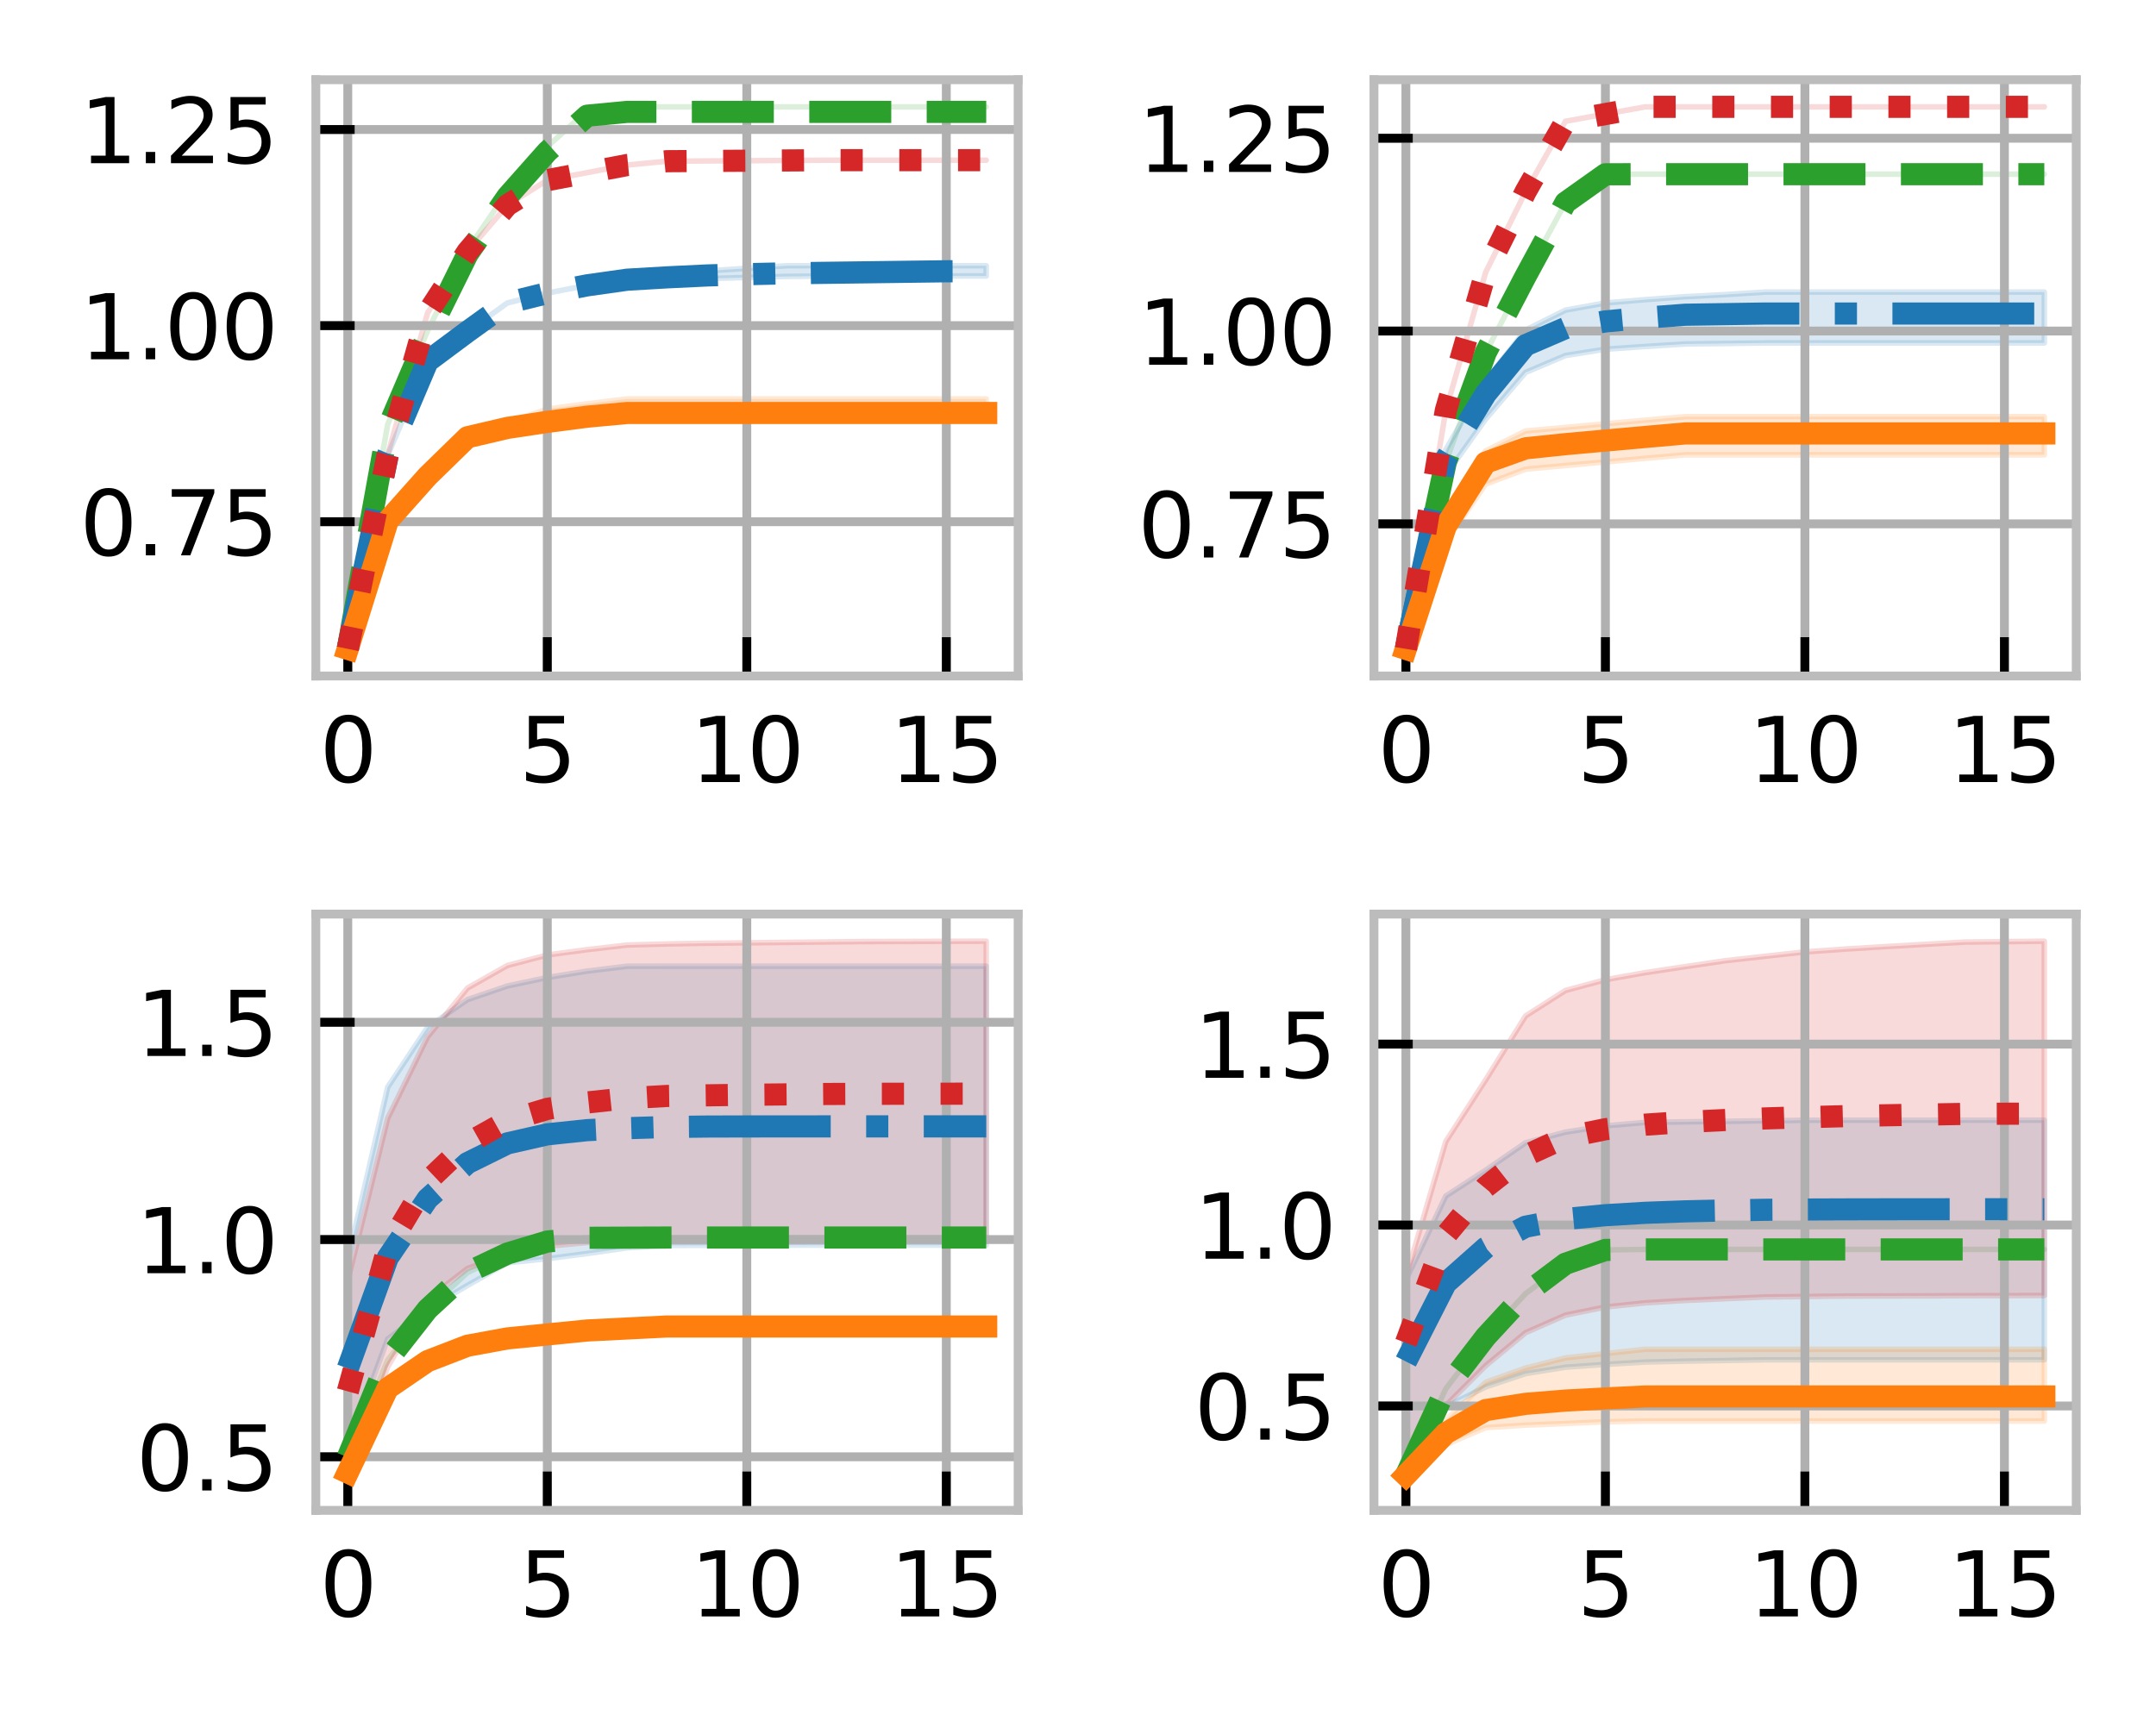<?xml version="1.0" encoding="utf-8" standalone="no"?>
<!DOCTYPE svg PUBLIC "-//W3C//DTD SVG 1.1//EN"
  "http://www.w3.org/Graphics/SVG/1.1/DTD/svg11.dtd">
<svg xmlns:xlink="http://www.w3.org/1999/xlink" width="194.619pt" height="154.804pt" viewBox="0 0 194.619 154.804" xmlns="http://www.w3.org/2000/svg" version="1.1">
 <defs>
  <style type="text/css">*{stroke-linejoin: round; stroke-linecap: butt}</style>
 </defs>
 <g id="figure_1">
  <g id="patch_1">
   <path d="M -0 154.804 
L 194.619 154.804 
L 194.619 0 
L -0 0 
z
" style="fill: #ffffff"/>
  </g>
  <g id="axes_1">
   <g id="patch_2">
    <path d="M 28.512 61.031 
L 91.906 61.031 
L 91.906 7.2 
L 28.512 7.2 
z
" style="fill: #ffffff"/>
   </g>
   <g id="PolyCollection_1">
    <defs>
     <path id="m4ab13ede44" d="M 31.394 -96.22 
L 31.394 -96.22 
L 34.996 -116.484 
L 38.598 -124.933 
L 42.2 -132.259 
L 45.802 -137.506 
L 49.404 -141.567 
L 53.005 -144.812 
L 56.607 -145.157 
L 60.209 -145.157 
L 63.811 -145.157 
L 67.413 -145.157 
L 71.015 -145.157 
L 74.617 -145.157 
L 78.219 -145.157 
L 81.821 -145.157 
L 85.422 -145.157 
L 89.024 -145.157 
L 89.024 -145.157 
L 89.024 -145.157 
L 85.422 -145.157 
L 81.821 -145.157 
L 78.219 -145.157 
L 74.617 -145.157 
L 71.015 -145.157 
L 67.413 -145.157 
L 63.811 -145.157 
L 60.209 -145.157 
L 56.607 -145.157 
L 53.005 -144.812 
L 49.404 -141.567 
L 45.802 -137.506 
L 42.2 -132.259 
L 38.598 -124.933 
L 34.996 -116.484 
L 31.394 -96.22 
z
" style="stroke: #2ca02c; stroke-opacity: 0.17; stroke-width: 0.5"/>
    </defs>
    <g clip-path="url(#pcdb4982920)">
     <use xlink:href="#m4ab13ede44" x="0" y="154.804" style="fill: #2ca02c; fill-opacity: 0.17; stroke: #2ca02c; stroke-opacity: 0.17; stroke-width: 0.5"/>
    </g>
   </g>
   <g id="PolyCollection_2">
    <defs>
     <path id="m8bfd5b6634" d="M 31.394 -96.22 
L 31.394 -96.22 
L 34.996 -113.695 
L 38.598 -122.179 
L 42.2 -124.86 
L 45.802 -127.455 
L 49.404 -128.343 
L 53.005 -129.041 
L 56.607 -129.417 
L 60.209 -129.557 
L 63.811 -129.653 
L 67.413 -129.75 
L 71.015 -129.846 
L 74.617 -129.881 
L 78.219 -129.881 
L 81.821 -129.881 
L 85.422 -129.881 
L 89.024 -129.881 
L 89.024 -130.811 
L 89.024 -130.811 
L 85.422 -130.811 
L 81.821 -130.811 
L 78.219 -130.811 
L 74.617 -130.811 
L 71.015 -130.811 
L 67.413 -130.579 
L 63.811 -130.347 
L 60.209 -130.116 
L 56.607 -129.74 
L 53.005 -129.041 
L 49.404 -128.343 
L 45.802 -127.455 
L 42.2 -124.86 
L 38.598 -122.179 
L 34.996 -113.695 
L 31.394 -96.22 
z
" style="stroke: #1f77b4; stroke-opacity: 0.17; stroke-width: 0.5"/>
    </defs>
    <g clip-path="url(#pcdb4982920)">
     <use xlink:href="#m8bfd5b6634" x="0" y="154.804" style="fill: #1f77b4; fill-opacity: 0.17; stroke: #1f77b4; stroke-opacity: 0.17; stroke-width: 0.5"/>
    </g>
   </g>
   <g id="PolyCollection_3">
    <defs>
     <path id="m1be82bb0df" d="M 31.394 -96.22 
L 31.394 -96.22 
L 34.996 -107.774 
L 38.598 -111.815 
L 42.2 -115.327 
L 45.802 -116.12 
L 49.404 -116.586 
L 53.005 -117.053 
L 56.607 -117.375 
L 60.209 -117.375 
L 63.811 -117.375 
L 67.413 -117.375 
L 71.015 -117.375 
L 74.617 -117.375 
L 78.219 -117.375 
L 81.821 -117.375 
L 85.422 -117.375 
L 89.024 -117.375 
L 89.024 -118.788 
L 89.024 -118.788 
L 85.422 -118.788 
L 81.821 -118.788 
L 78.219 -118.788 
L 74.617 -118.788 
L 71.015 -118.788 
L 67.413 -118.788 
L 63.811 -118.788 
L 60.209 -118.788 
L 56.607 -118.788 
L 53.005 -118.35 
L 49.404 -117.876 
L 45.802 -116.634 
L 42.2 -115.327 
L 38.598 -111.815 
L 34.996 -107.774 
L 31.394 -96.22 
z
" style="stroke: #ff7f0e; stroke-opacity: 0.17; stroke-width: 0.5"/>
    </defs>
    <g clip-path="url(#pcdb4982920)">
     <use xlink:href="#m1be82bb0df" x="0" y="154.804" style="fill: #ff7f0e; fill-opacity: 0.17; stroke: #ff7f0e; stroke-opacity: 0.17; stroke-width: 0.5"/>
    </g>
   </g>
   <g id="PolyCollection_4">
    <defs>
     <path id="ma7fe0af4e0" d="M 31.394 -96.22 
L 31.394 -96.22 
L 34.996 -113.729 
L 38.598 -126.556 
L 42.2 -132.086 
L 45.802 -136.285 
L 49.404 -138.535 
L 53.005 -139.22 
L 56.607 -139.904 
L 60.209 -140.25 
L 63.811 -140.272 
L 67.413 -140.295 
L 71.015 -140.318 
L 74.617 -140.341 
L 78.219 -140.341 
L 81.821 -140.341 
L 85.422 -140.341 
L 89.024 -140.341 
L 89.024 -140.341 
L 89.024 -140.341 
L 85.422 -140.341 
L 81.821 -140.341 
L 78.219 -140.341 
L 74.617 -140.341 
L 71.015 -140.318 
L 67.413 -140.295 
L 63.811 -140.272 
L 60.209 -140.25 
L 56.607 -139.904 
L 53.005 -139.22 
L 49.404 -138.535 
L 45.802 -136.285 
L 42.2 -132.086 
L 38.598 -126.556 
L 34.996 -113.729 
L 31.394 -96.22 
z
" style="stroke: #d62728; stroke-opacity: 0.17; stroke-width: 0.5"/>
    </defs>
    <g clip-path="url(#pcdb4982920)">
     <use xlink:href="#ma7fe0af4e0" x="0" y="154.804" style="fill: #d62728; fill-opacity: 0.17; stroke: #d62728; stroke-opacity: 0.17; stroke-width: 0.5"/>
    </g>
   </g>
   <g id="matplotlib.axis_1">
    <g id="xtick_1">
     <g id="line2d_1">
      <path d="M 31.394 61.031 
L 31.394 7.2 
" clip-path="url(#pcdb4982920)" style="fill: none; stroke: #b0b0b0; stroke-width: 0.8; stroke-linecap: square"/>
     </g>
     <g id="line2d_2">
      <defs>
       <path id="mc51a9220ad" d="M 0 0 
L 0 -3.5 
" style="stroke: #000000; stroke-width: 0.8"/>
      </defs>
      <g>
       <use xlink:href="#mc51a9220ad" x="31.394" y="61.031" style="stroke: #000000; stroke-width: 0.8"/>
      </g>
     </g>
     <g id="text_1">
      <!-- 0 -->
      <g transform="translate(28.849 70.609) scale(0.08 -0.08)">
       <defs>
        <path id="DejaVuSans-30" d="M 2034 4250 
Q 1547 4250 1301 3770 
Q 1056 3291 1056 2328 
Q 1056 1369 1301 889 
Q 1547 409 2034 409 
Q 2525 409 2770 889 
Q 3016 1369 3016 2328 
Q 3016 3291 2770 3770 
Q 2525 4250 2034 4250 
z
M 2034 4750 
Q 2819 4750 3233 4129 
Q 3647 3509 3647 2328 
Q 3647 1150 3233 529 
Q 2819 -91 2034 -91 
Q 1250 -91 836 529 
Q 422 1150 422 2328 
Q 422 3509 836 4129 
Q 1250 4750 2034 4750 
z
" transform="scale(0.016)"/>
       </defs>
       <use xlink:href="#DejaVuSans-30"/>
      </g>
     </g>
    </g>
    <g id="xtick_2">
     <g id="line2d_3">
      <path d="M 49.404 61.031 
L 49.404 7.2 
" clip-path="url(#pcdb4982920)" style="fill: none; stroke: #b0b0b0; stroke-width: 0.8; stroke-linecap: square"/>
     </g>
     <g id="line2d_4">
      <g>
       <use xlink:href="#mc51a9220ad" x="49.404" y="61.031" style="stroke: #000000; stroke-width: 0.8"/>
      </g>
     </g>
     <g id="text_2">
      <!-- 5 -->
      <g transform="translate(46.859 70.609) scale(0.08 -0.08)">
       <defs>
        <path id="DejaVuSans-35" d="M 691 4666 
L 3169 4666 
L 3169 4134 
L 1269 4134 
L 1269 2991 
Q 1406 3038 1543 3061 
Q 1681 3084 1819 3084 
Q 2600 3084 3056 2656 
Q 3513 2228 3513 1497 
Q 3513 744 3044 326 
Q 2575 -91 1722 -91 
Q 1428 -91 1123 -41 
Q 819 9 494 109 
L 494 744 
Q 775 591 1075 516 
Q 1375 441 1709 441 
Q 2250 441 2565 725 
Q 2881 1009 2881 1497 
Q 2881 1984 2565 2268 
Q 2250 2553 1709 2553 
Q 1456 2553 1204 2497 
Q 953 2441 691 2322 
L 691 4666 
z
" transform="scale(0.016)"/>
       </defs>
       <use xlink:href="#DejaVuSans-35"/>
      </g>
     </g>
    </g>
    <g id="xtick_3">
     <g id="line2d_5">
      <path d="M 67.413 61.031 
L 67.413 7.2 
" clip-path="url(#pcdb4982920)" style="fill: none; stroke: #b0b0b0; stroke-width: 0.8; stroke-linecap: square"/>
     </g>
     <g id="line2d_6">
      <g>
       <use xlink:href="#mc51a9220ad" x="67.413" y="61.031" style="stroke: #000000; stroke-width: 0.8"/>
      </g>
     </g>
     <g id="text_3">
      <!-- 10 -->
      <g transform="translate(62.323 70.609) scale(0.08 -0.08)">
       <defs>
        <path id="DejaVuSans-31" d="M 794 531 
L 1825 531 
L 1825 4091 
L 703 3866 
L 703 4441 
L 1819 4666 
L 2450 4666 
L 2450 531 
L 3481 531 
L 3481 0 
L 794 0 
L 794 531 
z
" transform="scale(0.016)"/>
       </defs>
       <use xlink:href="#DejaVuSans-31"/>
       <use xlink:href="#DejaVuSans-30" x="63.623"/>
      </g>
     </g>
    </g>
    <g id="xtick_4">
     <g id="line2d_7">
      <path d="M 85.422 61.031 
L 85.422 7.2 
" clip-path="url(#pcdb4982920)" style="fill: none; stroke: #b0b0b0; stroke-width: 0.8; stroke-linecap: square"/>
     </g>
     <g id="line2d_8">
      <g>
       <use xlink:href="#mc51a9220ad" x="85.422" y="61.031" style="stroke: #000000; stroke-width: 0.8"/>
      </g>
     </g>
     <g id="text_4">
      <!-- 15 -->
      <g transform="translate(80.332 70.609) scale(0.08 -0.08)">
       <use xlink:href="#DejaVuSans-31"/>
       <use xlink:href="#DejaVuSans-35" x="63.623"/>
      </g>
     </g>
    </g>
   </g>
   <g id="matplotlib.axis_2">
    <g id="ytick_1">
     <g id="line2d_9">
      <path d="M 28.512 47.101 
L 91.906 47.101 
" clip-path="url(#pcdb4982920)" style="fill: none; stroke: #b0b0b0; stroke-width: 0.8; stroke-linecap: square"/>
     </g>
     <g id="line2d_10">
      <defs>
       <path id="m6ed70d1e17" d="M 0 0 
L 3.5 0 
" style="stroke: #000000; stroke-width: 0.8"/>
      </defs>
      <g>
       <use xlink:href="#m6ed70d1e17" x="28.512" y="47.101" style="stroke: #000000; stroke-width: 0.8"/>
      </g>
     </g>
     <g id="text_5">
      <!-- 0.75 -->
      <g transform="translate(7.2 50.14) scale(0.08 -0.08)">
       <defs>
        <path id="DejaVuSans-2e" d="M 684 794 
L 1344 794 
L 1344 0 
L 684 0 
L 684 794 
z
" transform="scale(0.016)"/>
        <path id="DejaVuSans-37" d="M 525 4666 
L 3525 4666 
L 3525 4397 
L 1831 0 
L 1172 0 
L 2766 4134 
L 525 4134 
L 525 4666 
z
" transform="scale(0.016)"/>
       </defs>
       <use xlink:href="#DejaVuSans-30"/>
       <use xlink:href="#DejaVuSans-2e" x="63.623"/>
       <use xlink:href="#DejaVuSans-37" x="95.41"/>
       <use xlink:href="#DejaVuSans-35" x="159.033"/>
      </g>
     </g>
    </g>
    <g id="ytick_2">
     <g id="line2d_11">
      <path d="M 28.512 29.398 
L 91.906 29.398 
" clip-path="url(#pcdb4982920)" style="fill: none; stroke: #b0b0b0; stroke-width: 0.8; stroke-linecap: square"/>
     </g>
     <g id="line2d_12">
      <g>
       <use xlink:href="#m6ed70d1e17" x="28.512" y="29.398" style="stroke: #000000; stroke-width: 0.8"/>
      </g>
     </g>
     <g id="text_6">
      <!-- 1.00 -->
      <g transform="translate(7.2 32.437) scale(0.08 -0.08)">
       <use xlink:href="#DejaVuSans-31"/>
       <use xlink:href="#DejaVuSans-2e" x="63.623"/>
       <use xlink:href="#DejaVuSans-30" x="95.41"/>
       <use xlink:href="#DejaVuSans-30" x="159.033"/>
      </g>
     </g>
    </g>
    <g id="ytick_3">
     <g id="line2d_13">
      <path d="M 28.512 11.694 
L 91.906 11.694 
" clip-path="url(#pcdb4982920)" style="fill: none; stroke: #b0b0b0; stroke-width: 0.8; stroke-linecap: square"/>
     </g>
     <g id="line2d_14">
      <g>
       <use xlink:href="#m6ed70d1e17" x="28.512" y="11.694" style="stroke: #000000; stroke-width: 0.8"/>
      </g>
     </g>
     <g id="text_7">
      <!-- 1.25 -->
      <g transform="translate(7.2 14.734) scale(0.08 -0.08)">
       <defs>
        <path id="DejaVuSans-32" d="M 1228 531 
L 3431 531 
L 3431 0 
L 469 0 
L 469 531 
Q 828 903 1448 1529 
Q 2069 2156 2228 2338 
Q 2531 2678 2651 2914 
Q 2772 3150 2772 3378 
Q 2772 3750 2511 3984 
Q 2250 4219 1831 4219 
Q 1534 4219 1204 4116 
Q 875 4013 500 3803 
L 500 4441 
Q 881 4594 1212 4672 
Q 1544 4750 1819 4750 
Q 2544 4750 2975 4387 
Q 3406 4025 3406 3419 
Q 3406 3131 3298 2873 
Q 3191 2616 2906 2266 
Q 2828 2175 2409 1742 
Q 1991 1309 1228 531 
z
" transform="scale(0.016)"/>
       </defs>
       <use xlink:href="#DejaVuSans-31"/>
       <use xlink:href="#DejaVuSans-2e" x="63.623"/>
       <use xlink:href="#DejaVuSans-32" x="95.41"/>
       <use xlink:href="#DejaVuSans-35" x="159.033"/>
      </g>
     </g>
    </g>
   </g>
   <g id="line2d_15">
    <path d="M 31.394 58.584 
L 34.996 38.669 
L 38.598 30.241 
L 42.2 22.951 
L 45.802 17.747 
L 49.404 13.69 
L 53.005 10.445 
L 56.607 10.101 
L 60.209 10.101 
L 63.811 10.101 
L 67.413 10.101 
L 71.015 10.101 
L 74.617 10.101 
L 78.219 10.101 
L 81.821 10.101 
L 85.422 10.101 
L 89.024 10.101 
" clip-path="url(#pcdb4982920)" style="fill: none; stroke-dasharray: 7.4,3.2; stroke-dashoffset: 0; stroke: #2ca02c; stroke-width: 2"/>
   </g>
   <g id="line2d_16">
    <path d="M 31.394 58.584 
L 34.996 41.109 
L 38.598 32.625 
L 42.2 29.944 
L 45.802 27.349 
L 49.404 26.461 
L 53.005 25.762 
L 56.607 25.252 
L 60.209 25.041 
L 63.811 24.87 
L 67.413 24.755 
L 71.015 24.677 
L 74.617 24.631 
L 78.219 24.585 
L 81.821 24.538 
L 85.422 24.492 
L 89.024 24.481 
" clip-path="url(#pcdb4982920)" style="fill: none; stroke-dasharray: 12.8,3.2,2,3.2; stroke-dashoffset: 0; stroke: #1f77b4; stroke-width: 2"/>
   </g>
   <g id="line2d_17">
    <path d="M 31.394 58.584 
L 34.996 47.03 
L 38.598 42.989 
L 42.2 39.477 
L 45.802 38.633 
L 49.404 38.089 
L 53.005 37.621 
L 56.607 37.287 
L 60.209 37.287 
L 63.811 37.287 
L 67.413 37.287 
L 71.015 37.287 
L 74.617 37.287 
L 78.219 37.287 
L 81.821 37.287 
L 85.422 37.287 
L 89.024 37.287 
" clip-path="url(#pcdb4982920)" style="fill: none; stroke: #ff7f0e; stroke-width: 2; stroke-linecap: square"/>
   </g>
   <g id="line2d_18">
    <path d="M 31.394 58.584 
L 34.996 41.075 
L 38.598 28.248 
L 42.2 22.718 
L 45.802 18.519 
L 49.404 16.269 
L 53.005 15.584 
L 56.607 14.9 
L 60.209 14.554 
L 63.811 14.532 
L 67.413 14.509 
L 71.015 14.486 
L 74.617 14.463 
L 78.219 14.463 
L 81.821 14.463 
L 85.422 14.463 
L 89.024 14.463 
" clip-path="url(#pcdb4982920)" style="fill: none; stroke-dasharray: 2,3.3; stroke-dashoffset: 0; stroke: #d62728; stroke-width: 2"/>
   </g>
   <g id="patch_3">
    <path d="M 28.512 61.031 
L 28.512 7.2 
" style="fill: none; stroke: #bcbcbc; stroke-width: 0.8; stroke-linejoin: miter; stroke-linecap: square"/>
   </g>
   <g id="patch_4">
    <path d="M 91.906 61.031 
L 91.906 7.2 
" style="fill: none; stroke: #bcbcbc; stroke-width: 0.8; stroke-linejoin: miter; stroke-linecap: square"/>
   </g>
   <g id="patch_5">
    <path d="M 28.512 61.031 
L 91.906 61.031 
" style="fill: none; stroke: #bcbcbc; stroke-width: 0.8; stroke-linejoin: miter; stroke-linecap: square"/>
   </g>
   <g id="patch_6">
    <path d="M 28.512 7.2 
L 91.906 7.2 
" style="fill: none; stroke: #bcbcbc; stroke-width: 0.8; stroke-linejoin: miter; stroke-linecap: square"/>
   </g>
  </g>
  <g id="axes_2">
   <g id="patch_7">
    <path d="M 124.026 61.031 
L 187.419 61.031 
L 187.419 7.2 
L 124.026 7.2 
z
" style="fill: #ffffff"/>
   </g>
   <g id="PolyCollection_5">
    <defs>
     <path id="m9dd940d7bd" d="M 126.907 -96.22 
L 126.907 -96.22 
L 130.509 -113.078 
L 134.111 -122.969 
L 137.713 -129.866 
L 141.315 -136.511 
L 144.917 -139.069 
L 148.519 -139.078 
L 152.121 -139.078 
L 155.723 -139.078 
L 159.324 -139.078 
L 162.926 -139.078 
L 166.528 -139.078 
L 170.13 -139.078 
L 173.732 -139.078 
L 177.334 -139.078 
L 180.936 -139.078 
L 184.538 -139.078 
L 184.538 -139.078 
L 184.538 -139.078 
L 180.936 -139.078 
L 177.334 -139.078 
L 173.732 -139.078 
L 170.13 -139.078 
L 166.528 -139.078 
L 162.926 -139.078 
L 159.324 -139.078 
L 155.723 -139.078 
L 152.121 -139.078 
L 148.519 -139.078 
L 144.917 -139.069 
L 141.315 -136.511 
L 137.713 -129.866 
L 134.111 -122.969 
L 130.509 -113.078 
L 126.907 -96.22 
z
" style="stroke: #2ca02c; stroke-opacity: 0.17; stroke-width: 0.5"/>
    </defs>
    <g clip-path="url(#p836730600e)">
     <use xlink:href="#m9dd940d7bd" x="0" y="154.804" style="fill: #2ca02c; fill-opacity: 0.17; stroke: #2ca02c; stroke-opacity: 0.17; stroke-width: 0.5"/>
    </g>
   </g>
   <g id="PolyCollection_6">
    <defs>
     <path id="m803bddda57" d="M 126.907 -96.22 
L 126.907 -96.22 
L 130.509 -111.913 
L 134.111 -116.968 
L 137.713 -121.178 
L 141.315 -122.706 
L 144.917 -123.276 
L 148.519 -123.521 
L 152.121 -123.748 
L 155.723 -123.794 
L 159.324 -123.839 
L 162.926 -123.839 
L 166.528 -123.839 
L 170.13 -123.839 
L 173.732 -123.839 
L 177.334 -123.839 
L 180.936 -123.839 
L 184.538 -123.839 
L 184.538 -128.434 
L 184.538 -128.434 
L 180.936 -128.434 
L 177.334 -128.434 
L 173.732 -128.434 
L 170.13 -128.434 
L 166.528 -128.434 
L 162.926 -128.434 
L 159.324 -128.434 
L 155.723 -128.207 
L 152.121 -128.019 
L 148.519 -127.75 
L 144.917 -127.454 
L 141.315 -126.806 
L 137.713 -125.004 
L 134.111 -120.451 
L 130.509 -114.206 
L 126.907 -96.22 
z
" style="stroke: #1f77b4; stroke-opacity: 0.17; stroke-width: 0.5"/>
    </defs>
    <g clip-path="url(#p836730600e)">
     <use xlink:href="#m803bddda57" x="0" y="154.804" style="fill: #1f77b4; fill-opacity: 0.17; stroke: #1f77b4; stroke-opacity: 0.17; stroke-width: 0.5"/>
    </g>
   </g>
   <g id="PolyCollection_7">
    <defs>
     <path id="mbb4b0fc2e2" d="M 126.907 -96.22 
L 126.907 -96.22 
L 130.509 -105.87 
L 134.111 -111.093 
L 137.713 -112.445 
L 141.315 -112.771 
L 144.917 -113.097 
L 148.519 -113.423 
L 152.121 -113.74 
L 155.723 -113.74 
L 159.324 -113.74 
L 162.926 -113.74 
L 166.528 -113.74 
L 170.13 -113.74 
L 173.732 -113.74 
L 177.334 -113.74 
L 180.936 -113.74 
L 184.538 -113.74 
L 184.538 -117.186 
L 184.538 -117.186 
L 180.936 -117.186 
L 177.334 -117.186 
L 173.732 -117.186 
L 170.13 -117.186 
L 166.528 -117.186 
L 162.926 -117.186 
L 159.324 -117.186 
L 155.723 -117.186 
L 152.121 -117.186 
L 148.519 -116.869 
L 144.917 -116.543 
L 141.315 -116.218 
L 137.713 -115.892 
L 134.111 -114.103 
L 130.509 -108.662 
L 126.907 -96.22 
z
" style="stroke: #ff7f0e; stroke-opacity: 0.17; stroke-width: 0.5"/>
    </defs>
    <g clip-path="url(#p836730600e)">
     <use xlink:href="#mbb4b0fc2e2" x="0" y="154.804" style="fill: #ff7f0e; fill-opacity: 0.17; stroke: #ff7f0e; stroke-opacity: 0.17; stroke-width: 0.5"/>
    </g>
   </g>
   <g id="PolyCollection_8">
    <defs>
     <path id="m4de92038b9" d="M 126.907 -96.22 
L 126.907 -96.22 
L 130.509 -117.73 
L 134.111 -130.224 
L 137.713 -137.497 
L 141.315 -143.856 
L 144.917 -144.506 
L 148.519 -145.157 
L 152.121 -145.157 
L 155.723 -145.157 
L 159.324 -145.157 
L 162.926 -145.157 
L 166.528 -145.157 
L 170.13 -145.157 
L 173.732 -145.157 
L 177.334 -145.157 
L 180.936 -145.157 
L 184.538 -145.157 
L 184.538 -145.157 
L 184.538 -145.157 
L 180.936 -145.157 
L 177.334 -145.157 
L 173.732 -145.157 
L 170.13 -145.157 
L 166.528 -145.157 
L 162.926 -145.157 
L 159.324 -145.157 
L 155.723 -145.157 
L 152.121 -145.157 
L 148.519 -145.157 
L 144.917 -144.506 
L 141.315 -143.856 
L 137.713 -137.497 
L 134.111 -130.224 
L 130.509 -117.73 
L 126.907 -96.22 
z
" style="stroke: #d62728; stroke-opacity: 0.17; stroke-width: 0.5"/>
    </defs>
    <g clip-path="url(#p836730600e)">
     <use xlink:href="#m4de92038b9" x="0" y="154.804" style="fill: #d62728; fill-opacity: 0.17; stroke: #d62728; stroke-opacity: 0.17; stroke-width: 0.5"/>
    </g>
   </g>
   <g id="matplotlib.axis_3">
    <g id="xtick_5">
     <g id="line2d_19">
      <path d="M 126.907 61.031 
L 126.907 7.2 
" clip-path="url(#p836730600e)" style="fill: none; stroke: #b0b0b0; stroke-width: 0.8; stroke-linecap: square"/>
     </g>
     <g id="line2d_20">
      <g>
       <use xlink:href="#mc51a9220ad" x="126.907" y="61.031" style="stroke: #000000; stroke-width: 0.8"/>
      </g>
     </g>
     <g id="text_8">
      <!-- 0 -->
      <g transform="translate(124.362 70.609) scale(0.08 -0.08)">
       <use xlink:href="#DejaVuSans-30"/>
      </g>
     </g>
    </g>
    <g id="xtick_6">
     <g id="line2d_21">
      <path d="M 144.917 61.031 
L 144.917 7.2 
" clip-path="url(#p836730600e)" style="fill: none; stroke: #b0b0b0; stroke-width: 0.8; stroke-linecap: square"/>
     </g>
     <g id="line2d_22">
      <g>
       <use xlink:href="#mc51a9220ad" x="144.917" y="61.031" style="stroke: #000000; stroke-width: 0.8"/>
      </g>
     </g>
     <g id="text_9">
      <!-- 5 -->
      <g transform="translate(142.372 70.609) scale(0.08 -0.08)">
       <use xlink:href="#DejaVuSans-35"/>
      </g>
     </g>
    </g>
    <g id="xtick_7">
     <g id="line2d_23">
      <path d="M 162.926 61.031 
L 162.926 7.2 
" clip-path="url(#p836730600e)" style="fill: none; stroke: #b0b0b0; stroke-width: 0.8; stroke-linecap: square"/>
     </g>
     <g id="line2d_24">
      <g>
       <use xlink:href="#mc51a9220ad" x="162.926" y="61.031" style="stroke: #000000; stroke-width: 0.8"/>
      </g>
     </g>
     <g id="text_10">
      <!-- 10 -->
      <g transform="translate(157.836 70.609) scale(0.08 -0.08)">
       <use xlink:href="#DejaVuSans-31"/>
       <use xlink:href="#DejaVuSans-30" x="63.623"/>
      </g>
     </g>
    </g>
    <g id="xtick_8">
     <g id="line2d_25">
      <path d="M 180.936 61.031 
L 180.936 7.2 
" clip-path="url(#p836730600e)" style="fill: none; stroke: #b0b0b0; stroke-width: 0.8; stroke-linecap: square"/>
     </g>
     <g id="line2d_26">
      <g>
       <use xlink:href="#mc51a9220ad" x="180.936" y="61.031" style="stroke: #000000; stroke-width: 0.8"/>
      </g>
     </g>
     <g id="text_11">
      <!-- 15 -->
      <g transform="translate(175.846 70.609) scale(0.08 -0.08)">
       <use xlink:href="#DejaVuSans-31"/>
       <use xlink:href="#DejaVuSans-35" x="63.623"/>
      </g>
     </g>
    </g>
   </g>
   <g id="matplotlib.axis_4">
    <g id="ytick_4">
     <g id="line2d_27">
      <path d="M 124.026 47.294 
L 187.419 47.294 
" clip-path="url(#p836730600e)" style="fill: none; stroke: #b0b0b0; stroke-width: 0.8; stroke-linecap: square"/>
     </g>
     <g id="line2d_28">
      <g>
       <use xlink:href="#m6ed70d1e17" x="124.026" y="47.294" style="stroke: #000000; stroke-width: 0.8"/>
      </g>
     </g>
     <g id="text_12">
      <!-- 0.75 -->
      <g transform="translate(102.713 50.333) scale(0.08 -0.08)">
       <use xlink:href="#DejaVuSans-30"/>
       <use xlink:href="#DejaVuSans-2e" x="63.623"/>
       <use xlink:href="#DejaVuSans-37" x="95.41"/>
       <use xlink:href="#DejaVuSans-35" x="159.033"/>
      </g>
     </g>
    </g>
    <g id="ytick_5">
     <g id="line2d_29">
      <path d="M 124.026 29.888 
L 187.419 29.888 
" clip-path="url(#p836730600e)" style="fill: none; stroke: #b0b0b0; stroke-width: 0.8; stroke-linecap: square"/>
     </g>
     <g id="line2d_30">
      <g>
       <use xlink:href="#m6ed70d1e17" x="124.026" y="29.888" style="stroke: #000000; stroke-width: 0.8"/>
      </g>
     </g>
     <g id="text_13">
      <!-- 1.00 -->
      <g transform="translate(102.713 32.927) scale(0.08 -0.08)">
       <use xlink:href="#DejaVuSans-31"/>
       <use xlink:href="#DejaVuSans-2e" x="63.623"/>
       <use xlink:href="#DejaVuSans-30" x="95.41"/>
       <use xlink:href="#DejaVuSans-30" x="159.033"/>
      </g>
     </g>
    </g>
    <g id="ytick_6">
     <g id="line2d_31">
      <path d="M 124.026 12.482 
L 187.419 12.482 
" clip-path="url(#p836730600e)" style="fill: none; stroke: #b0b0b0; stroke-width: 0.8; stroke-linecap: square"/>
     </g>
     <g id="line2d_32">
      <g>
       <use xlink:href="#m6ed70d1e17" x="124.026" y="12.482" style="stroke: #000000; stroke-width: 0.8"/>
      </g>
     </g>
     <g id="text_14">
      <!-- 1.25 -->
      <g transform="translate(102.713 15.522) scale(0.08 -0.08)">
       <use xlink:href="#DejaVuSans-31"/>
       <use xlink:href="#DejaVuSans-2e" x="63.623"/>
       <use xlink:href="#DejaVuSans-32" x="95.41"/>
       <use xlink:href="#DejaVuSans-35" x="159.033"/>
      </g>
     </g>
    </g>
   </g>
   <g id="line2d_33">
    <path d="M 126.907 58.584 
L 130.509 41.726 
L 134.111 31.835 
L 137.713 24.938 
L 141.315 18.292 
L 144.917 15.735 
L 148.519 15.726 
L 152.121 15.726 
L 155.723 15.726 
L 159.324 15.726 
L 162.926 15.726 
L 166.528 15.726 
L 170.13 15.726 
L 173.732 15.726 
L 177.334 15.726 
L 180.936 15.726 
L 184.538 15.726 
" clip-path="url(#p836730600e)" style="fill: none; stroke-dasharray: 7.4,3.2; stroke-dashoffset: 0; stroke: #2ca02c; stroke-width: 2"/>
   </g>
   <g id="line2d_34">
    <path d="M 126.907 58.584 
L 130.509 41.444 
L 134.111 35.566 
L 137.713 31.17 
L 141.315 29.62 
L 144.917 29.02 
L 148.519 28.686 
L 152.121 28.416 
L 155.723 28.362 
L 159.324 28.307 
L 162.926 28.307 
L 166.528 28.307 
L 170.13 28.307 
L 173.732 28.307 
L 177.334 28.307 
L 180.936 28.307 
L 184.538 28.307 
" clip-path="url(#p836730600e)" style="fill: none; stroke-dasharray: 12.8,3.2,2,3.2; stroke-dashoffset: 0; stroke: #1f77b4; stroke-width: 2"/>
   </g>
   <g id="line2d_35">
    <path d="M 126.907 58.584 
L 130.509 47.496 
L 134.111 41.764 
L 137.713 40.476 
L 141.315 40.1 
L 144.917 39.774 
L 148.519 39.45 
L 152.121 39.132 
L 155.723 39.132 
L 159.324 39.132 
L 162.926 39.132 
L 166.528 39.132 
L 170.13 39.132 
L 173.732 39.132 
L 177.334 39.132 
L 180.936 39.132 
L 184.538 39.132 
" clip-path="url(#p836730600e)" style="fill: none; stroke: #ff7f0e; stroke-width: 2; stroke-linecap: square"/>
   </g>
   <g id="line2d_36">
    <path d="M 126.907 58.584 
L 130.509 37.074 
L 134.111 24.58 
L 137.713 17.307 
L 141.315 10.948 
L 144.917 10.298 
L 148.519 9.647 
L 152.121 9.647 
L 155.723 9.647 
L 159.324 9.647 
L 162.926 9.647 
L 166.528 9.647 
L 170.13 9.647 
L 173.732 9.647 
L 177.334 9.647 
L 180.936 9.647 
L 184.538 9.647 
" clip-path="url(#p836730600e)" style="fill: none; stroke-dasharray: 2,3.3; stroke-dashoffset: 0; stroke: #d62728; stroke-width: 2"/>
   </g>
   <g id="patch_8">
    <path d="M 124.026 61.031 
L 124.026 7.2 
" style="fill: none; stroke: #bcbcbc; stroke-width: 0.8; stroke-linejoin: miter; stroke-linecap: square"/>
   </g>
   <g id="patch_9">
    <path d="M 187.419 61.031 
L 187.419 7.2 
" style="fill: none; stroke: #bcbcbc; stroke-width: 0.8; stroke-linejoin: miter; stroke-linecap: square"/>
   </g>
   <g id="patch_10">
    <path d="M 124.026 61.031 
L 187.419 61.031 
" style="fill: none; stroke: #bcbcbc; stroke-width: 0.8; stroke-linejoin: miter; stroke-linecap: square"/>
   </g>
   <g id="patch_11">
    <path d="M 124.026 7.2 
L 187.419 7.2 
" style="fill: none; stroke: #bcbcbc; stroke-width: 0.8; stroke-linejoin: miter; stroke-linecap: square"/>
   </g>
  </g>
  <g id="axes_3">
   <g id="patch_12">
    <path d="M 28.512 136.361 
L 91.906 136.361 
L 91.906 82.531 
L 28.512 82.531 
z
" style="fill: #ffffff"/>
   </g>
   <g id="PolyCollection_9">
    <defs>
     <path id="m9580ae840e" d="M 31.394 -23.232 
L 31.394 -23.232 
L 34.996 -32.012 
L 38.598 -36.604 
L 42.2 -39.921 
L 45.802 -41.629 
L 49.404 -42.713 
L 53.005 -43.048 
L 56.607 -43.061 
L 60.209 -43.073 
L 63.811 -43.073 
L 67.413 -43.073 
L 71.015 -43.073 
L 74.617 -43.073 
L 78.219 -43.073 
L 81.821 -43.073 
L 85.422 -43.073 
L 89.024 -43.073 
L 89.024 -43.073 
L 89.024 -43.073 
L 85.422 -43.073 
L 81.821 -43.073 
L 78.219 -43.073 
L 74.617 -43.073 
L 71.015 -43.073 
L 67.413 -43.073 
L 63.811 -43.073 
L 60.209 -43.073 
L 56.607 -43.061 
L 53.005 -43.048 
L 49.404 -42.713 
L 45.802 -41.629 
L 42.2 -39.921 
L 38.598 -36.604 
L 34.996 -32.012 
L 31.394 -23.232 
z
" style="stroke: #2ca02c; stroke-opacity: 0.17; stroke-width: 0.5"/>
    </defs>
    <g clip-path="url(#pbf0cf20518)">
     <use xlink:href="#m9580ae840e" x="0" y="154.804" style="fill: #2ca02c; fill-opacity: 0.17; stroke: #2ca02c; stroke-opacity: 0.17; stroke-width: 0.5"/>
    </g>
   </g>
   <g id="PolyCollection_10">
    <defs>
     <path id="m74a5636150" d="M 31.394 -41.076 
L 31.394 -24.161 
L 34.996 -33.915 
L 38.598 -36.623 
L 42.2 -38.749 
L 45.802 -40.796 
L 49.404 -41.162 
L 53.005 -41.629 
L 56.607 -42.14 
L 60.209 -42.359 
L 63.811 -42.37 
L 67.413 -42.381 
L 71.015 -42.381 
L 74.617 -42.381 
L 78.219 -42.381 
L 81.821 -42.381 
L 85.422 -42.381 
L 89.024 -42.381 
L 89.024 -67.571 
L 89.024 -67.571 
L 85.422 -67.571 
L 81.821 -67.571 
L 78.219 -67.571 
L 74.617 -67.571 
L 71.015 -67.571 
L 67.413 -67.571 
L 63.811 -67.571 
L 60.209 -67.571 
L 56.607 -67.568 
L 53.005 -67.13 
L 49.404 -66.549 
L 45.802 -65.786 
L 42.2 -64.553 
L 38.598 -62.062 
L 34.996 -56.654 
L 31.394 -41.076 
z
" style="stroke: #1f77b4; stroke-opacity: 0.17; stroke-width: 0.5"/>
    </defs>
    <g clip-path="url(#pbf0cf20518)">
     <use xlink:href="#m74a5636150" x="0" y="154.804" style="fill: #1f77b4; fill-opacity: 0.17; stroke: #1f77b4; stroke-opacity: 0.17; stroke-width: 0.5"/>
    </g>
   </g>
   <g id="PolyCollection_11">
    <defs>
     <path id="ma5248b2ac2" d="M 31.394 -21.858 
L 31.394 -21.858 
L 34.996 -29.459 
L 38.598 -31.916 
L 42.2 -33.305 
L 45.802 -33.965 
L 49.404 -34.324 
L 53.005 -34.682 
L 56.607 -34.862 
L 60.209 -35.042 
L 63.811 -35.042 
L 67.413 -35.042 
L 71.015 -35.042 
L 74.617 -35.042 
L 78.219 -35.042 
L 81.821 -35.042 
L 85.422 -35.042 
L 89.024 -35.042 
L 89.024 -35.042 
L 89.024 -35.042 
L 85.422 -35.042 
L 81.821 -35.042 
L 78.219 -35.042 
L 74.617 -35.042 
L 71.015 -35.042 
L 67.413 -35.042 
L 63.811 -35.042 
L 60.209 -35.042 
L 56.607 -34.862 
L 53.005 -34.682 
L 49.404 -34.324 
L 45.802 -33.965 
L 42.2 -33.305 
L 38.598 -31.916 
L 34.996 -29.459 
L 31.394 -21.858 
z
" style="stroke: #ff7f0e; stroke-opacity: 0.17; stroke-width: 0.5"/>
    </defs>
    <g clip-path="url(#pbf0cf20518)">
     <use xlink:href="#ma5248b2ac2" x="0" y="154.804" style="fill: #ff7f0e; fill-opacity: 0.17; stroke: #ff7f0e; stroke-opacity: 0.17; stroke-width: 0.5"/>
    </g>
   </g>
   <g id="PolyCollection_12">
    <defs>
     <path id="m44d7c71ae2" d="M 31.394 -39.193 
L 31.394 -20.889 
L 34.996 -31.398 
L 38.598 -37.506 
L 42.2 -40.277 
L 45.802 -41.603 
L 49.404 -42.291 
L 53.005 -42.621 
L 56.607 -42.66 
L 60.209 -42.698 
L 63.811 -42.7 
L 67.413 -42.703 
L 71.015 -42.706 
L 74.617 -42.708 
L 78.219 -42.708 
L 81.821 -42.708 
L 85.422 -42.708 
L 89.024 -42.708 
L 89.024 -69.826 
L 89.024 -69.826 
L 85.422 -69.816 
L 81.821 -69.806 
L 78.219 -69.796 
L 74.617 -69.758 
L 71.015 -69.72 
L 67.413 -69.682 
L 63.811 -69.644 
L 60.209 -69.58 
L 56.607 -69.481 
L 53.005 -69.065 
L 49.404 -68.585 
L 45.802 -67.635 
L 42.2 -65.598 
L 38.598 -61.197 
L 34.996 -53.839 
L 31.394 -39.193 
z
" style="stroke: #d62728; stroke-opacity: 0.17; stroke-width: 0.5"/>
    </defs>
    <g clip-path="url(#pbf0cf20518)">
     <use xlink:href="#m44d7c71ae2" x="0" y="154.804" style="fill: #d62728; fill-opacity: 0.17; stroke: #d62728; stroke-opacity: 0.17; stroke-width: 0.5"/>
    </g>
   </g>
   <g id="matplotlib.axis_5">
    <g id="xtick_9">
     <g id="line2d_37">
      <path d="M 31.394 136.361 
L 31.394 82.531 
" clip-path="url(#pbf0cf20518)" style="fill: none; stroke: #b0b0b0; stroke-width: 0.8; stroke-linecap: square"/>
     </g>
     <g id="line2d_38">
      <g>
       <use xlink:href="#mc51a9220ad" x="31.394" y="136.361" style="stroke: #000000; stroke-width: 0.8"/>
      </g>
     </g>
     <g id="text_15">
      <!-- 0 -->
      <g transform="translate(28.849 145.94) scale(0.08 -0.08)">
       <use xlink:href="#DejaVuSans-30"/>
      </g>
     </g>
    </g>
    <g id="xtick_10">
     <g id="line2d_39">
      <path d="M 49.404 136.361 
L 49.404 82.531 
" clip-path="url(#pbf0cf20518)" style="fill: none; stroke: #b0b0b0; stroke-width: 0.8; stroke-linecap: square"/>
     </g>
     <g id="line2d_40">
      <g>
       <use xlink:href="#mc51a9220ad" x="49.404" y="136.361" style="stroke: #000000; stroke-width: 0.8"/>
      </g>
     </g>
     <g id="text_16">
      <!-- 5 -->
      <g transform="translate(46.859 145.94) scale(0.08 -0.08)">
       <use xlink:href="#DejaVuSans-35"/>
      </g>
     </g>
    </g>
    <g id="xtick_11">
     <g id="line2d_41">
      <path d="M 67.413 136.361 
L 67.413 82.531 
" clip-path="url(#pbf0cf20518)" style="fill: none; stroke: #b0b0b0; stroke-width: 0.8; stroke-linecap: square"/>
     </g>
     <g id="line2d_42">
      <g>
       <use xlink:href="#mc51a9220ad" x="67.413" y="136.361" style="stroke: #000000; stroke-width: 0.8"/>
      </g>
     </g>
     <g id="text_17">
      <!-- 10 -->
      <g transform="translate(62.323 145.94) scale(0.08 -0.08)">
       <use xlink:href="#DejaVuSans-31"/>
       <use xlink:href="#DejaVuSans-30" x="63.623"/>
      </g>
     </g>
    </g>
    <g id="xtick_12">
     <g id="line2d_43">
      <path d="M 85.422 136.361 
L 85.422 82.531 
" clip-path="url(#pbf0cf20518)" style="fill: none; stroke: #b0b0b0; stroke-width: 0.8; stroke-linecap: square"/>
     </g>
     <g id="line2d_44">
      <g>
       <use xlink:href="#mc51a9220ad" x="85.422" y="136.361" style="stroke: #000000; stroke-width: 0.8"/>
      </g>
     </g>
     <g id="text_18">
      <!-- 15 -->
      <g transform="translate(80.332 145.94) scale(0.08 -0.08)">
       <use xlink:href="#DejaVuSans-31"/>
       <use xlink:href="#DejaVuSans-35" x="63.623"/>
      </g>
     </g>
    </g>
   </g>
   <g id="matplotlib.axis_6">
    <g id="ytick_7">
     <g id="line2d_45">
      <path d="M 28.512 131.527 
L 91.906 131.527 
" clip-path="url(#pbf0cf20518)" style="fill: none; stroke: #b0b0b0; stroke-width: 0.8; stroke-linecap: square"/>
     </g>
     <g id="line2d_46">
      <g>
       <use xlink:href="#m6ed70d1e17" x="28.512" y="131.527" style="stroke: #000000; stroke-width: 0.8"/>
      </g>
     </g>
     <g id="text_19">
      <!-- 0.5 -->
      <g transform="translate(12.29 134.567) scale(0.08 -0.08)">
       <use xlink:href="#DejaVuSans-30"/>
       <use xlink:href="#DejaVuSans-2e" x="63.623"/>
       <use xlink:href="#DejaVuSans-35" x="95.41"/>
      </g>
     </g>
    </g>
    <g id="ytick_8">
     <g id="line2d_47">
      <path d="M 28.512 111.913 
L 91.906 111.913 
" clip-path="url(#pbf0cf20518)" style="fill: none; stroke: #b0b0b0; stroke-width: 0.8; stroke-linecap: square"/>
     </g>
     <g id="line2d_48">
      <g>
       <use xlink:href="#m6ed70d1e17" x="28.512" y="111.913" style="stroke: #000000; stroke-width: 0.8"/>
      </g>
     </g>
     <g id="text_20">
      <!-- 1.0 -->
      <g transform="translate(12.29 114.952) scale(0.08 -0.08)">
       <use xlink:href="#DejaVuSans-31"/>
       <use xlink:href="#DejaVuSans-2e" x="63.623"/>
       <use xlink:href="#DejaVuSans-30" x="95.41"/>
      </g>
     </g>
    </g>
    <g id="ytick_9">
     <g id="line2d_49">
      <path d="M 28.512 92.298 
L 91.906 92.298 
" clip-path="url(#pbf0cf20518)" style="fill: none; stroke: #b0b0b0; stroke-width: 0.8; stroke-linecap: square"/>
     </g>
     <g id="line2d_50">
      <g>
       <use xlink:href="#m6ed70d1e17" x="28.512" y="92.298" style="stroke: #000000; stroke-width: 0.8"/>
      </g>
     </g>
     <g id="text_21">
      <!-- 1.5 -->
      <g transform="translate(12.29 95.337) scale(0.08 -0.08)">
       <use xlink:href="#DejaVuSans-31"/>
       <use xlink:href="#DejaVuSans-2e" x="63.623"/>
       <use xlink:href="#DejaVuSans-35" x="95.41"/>
      </g>
     </g>
    </g>
   </g>
   <g id="line2d_51">
    <path d="M 31.394 131.572 
L 34.996 122.792 
L 38.598 118.2 
L 42.2 114.883 
L 45.802 113.175 
L 49.404 112.091 
L 53.005 111.756 
L 56.607 111.743 
L 60.209 111.731 
L 63.811 111.731 
L 67.413 111.731 
L 71.015 111.731 
L 74.617 111.731 
L 78.219 111.731 
L 81.821 111.731 
L 85.422 111.731 
L 89.024 111.731 
" clip-path="url(#pbf0cf20518)" style="fill: none; stroke-dasharray: 7.4,3.2; stroke-dashoffset: 0; stroke: #2ca02c; stroke-width: 2"/>
   </g>
   <g id="line2d_52">
    <path d="M 31.394 123.547 
L 34.996 113.563 
L 38.598 108.238 
L 42.2 105.009 
L 45.802 103.23 
L 49.404 102.411 
L 53.005 102.035 
L 56.607 101.859 
L 60.209 101.751 
L 63.811 101.71 
L 67.413 101.7 
L 71.015 101.698 
L 74.617 101.695 
L 78.219 101.695 
L 81.821 101.695 
L 85.422 101.695 
L 89.024 101.695 
" clip-path="url(#pbf0cf20518)" style="fill: none; stroke-dasharray: 12.8,3.2,2,3.2; stroke-dashoffset: 0; stroke: #1f77b4; stroke-width: 2"/>
   </g>
   <g id="line2d_53">
    <path d="M 31.394 132.945 
L 34.996 125.345 
L 38.598 122.887 
L 42.2 121.499 
L 45.802 120.839 
L 49.404 120.48 
L 53.005 120.122 
L 56.607 119.942 
L 60.209 119.762 
L 63.811 119.762 
L 67.413 119.762 
L 71.015 119.762 
L 74.617 119.762 
L 78.219 119.762 
L 81.821 119.762 
L 85.422 119.762 
L 89.024 119.762 
" clip-path="url(#pbf0cf20518)" style="fill: none; stroke: #ff7f0e; stroke-width: 2; stroke-linecap: square"/>
   </g>
   <g id="line2d_54">
    <path d="M 31.394 125.621 
L 34.996 112.68 
L 38.598 106.639 
L 42.2 103.212 
L 45.802 101.195 
L 49.404 100.115 
L 53.005 99.536 
L 56.607 99.151 
L 60.209 98.948 
L 63.811 98.892 
L 67.413 98.842 
L 71.015 98.807 
L 74.617 98.771 
L 78.219 98.755 
L 81.821 98.749 
L 85.422 98.744 
L 89.024 98.739 
" clip-path="url(#pbf0cf20518)" style="fill: none; stroke-dasharray: 2,3.3; stroke-dashoffset: 0; stroke: #d62728; stroke-width: 2"/>
   </g>
   <g id="patch_13">
    <path d="M 28.512 136.361 
L 28.512 82.531 
" style="fill: none; stroke: #bcbcbc; stroke-width: 0.8; stroke-linejoin: miter; stroke-linecap: square"/>
   </g>
   <g id="patch_14">
    <path d="M 91.906 136.361 
L 91.906 82.531 
" style="fill: none; stroke: #bcbcbc; stroke-width: 0.8; stroke-linejoin: miter; stroke-linecap: square"/>
   </g>
   <g id="patch_15">
    <path d="M 28.512 136.361 
L 91.906 136.361 
" style="fill: none; stroke: #bcbcbc; stroke-width: 0.8; stroke-linejoin: miter; stroke-linecap: square"/>
   </g>
   <g id="patch_16">
    <path d="M 28.512 82.531 
L 91.906 82.531 
" style="fill: none; stroke: #bcbcbc; stroke-width: 0.8; stroke-linejoin: miter; stroke-linecap: square"/>
   </g>
  </g>
  <g id="axes_4">
   <g id="patch_17">
    <path d="M 124.026 136.361 
L 187.419 136.361 
L 187.419 82.531 
L 124.026 82.531 
z
" style="fill: #ffffff"/>
   </g>
   <g id="PolyCollection_13">
    <defs>
     <path id="m8eaa44f0dd" d="M 126.907 -21.594 
L 126.907 -21.594 
L 130.509 -29.422 
L 134.111 -34.11 
L 137.713 -38.01 
L 141.315 -40.709 
L 144.917 -41.953 
L 148.519 -42.002 
L 152.121 -42.002 
L 155.723 -42.002 
L 159.324 -42.002 
L 162.926 -42.002 
L 166.528 -42.002 
L 170.13 -42.002 
L 173.732 -42.002 
L 177.334 -42.002 
L 180.936 -42.002 
L 184.538 -42.002 
L 184.538 -42.002 
L 184.538 -42.002 
L 180.936 -42.002 
L 177.334 -42.002 
L 173.732 -42.002 
L 170.13 -42.002 
L 166.528 -42.002 
L 162.926 -42.002 
L 159.324 -42.002 
L 155.723 -42.002 
L 152.121 -42.002 
L 148.519 -42.002 
L 144.917 -41.953 
L 141.315 -40.709 
L 137.713 -38.01 
L 134.111 -34.11 
L 130.509 -29.422 
L 126.907 -21.594 
z
" style="stroke: #2ca02c; stroke-opacity: 0.17; stroke-width: 0.5"/>
    </defs>
    <g clip-path="url(#p3380928e13)">
     <use xlink:href="#m8eaa44f0dd" x="0" y="154.804" style="fill: #2ca02c; fill-opacity: 0.17; stroke: #2ca02c; stroke-opacity: 0.17; stroke-width: 0.5"/>
    </g>
   </g>
   <g id="PolyCollection_14">
    <defs>
     <path id="mf65dadbf01" d="M 126.907 -39.245 
L 126.907 -23.938 
L 130.509 -27.789 
L 134.111 -29.578 
L 137.713 -30.787 
L 141.315 -31.364 
L 144.917 -31.619 
L 148.519 -31.831 
L 152.121 -31.91 
L 155.723 -31.97 
L 159.324 -32.03 
L 162.926 -32.03 
L 166.528 -32.03 
L 170.13 -32.03 
L 173.732 -32.03 
L 177.334 -32.03 
L 180.936 -32.03 
L 184.538 -32.03 
L 184.538 -53.671 
L 184.538 -53.671 
L 180.936 -53.671 
L 177.334 -53.671 
L 173.732 -53.671 
L 170.13 -53.671 
L 166.528 -53.671 
L 162.926 -53.662 
L 159.324 -53.614 
L 155.723 -53.566 
L 152.121 -53.518 
L 148.519 -53.47 
L 144.917 -53.157 
L 141.315 -52.592 
L 137.713 -51.636 
L 134.111 -49.152 
L 130.509 -46.822 
L 126.907 -39.245 
z
" style="stroke: #1f77b4; stroke-opacity: 0.17; stroke-width: 0.5"/>
    </defs>
    <g clip-path="url(#p3380928e13)">
     <use xlink:href="#mf65dadbf01" x="0" y="154.804" style="fill: #1f77b4; fill-opacity: 0.17; stroke: #1f77b4; stroke-opacity: 0.17; stroke-width: 0.5"/>
    </g>
   </g>
   <g id="PolyCollection_15">
    <defs>
     <path id="m0ee0372334" d="M 126.907 -22.267 
L 126.907 -20.889 
L 130.509 -24.359 
L 134.111 -25.911 
L 137.713 -26.131 
L 141.315 -26.284 
L 144.917 -26.437 
L 148.519 -26.504 
L 152.121 -26.504 
L 155.723 -26.504 
L 159.324 -26.504 
L 162.926 -26.504 
L 166.528 -26.504 
L 170.13 -26.504 
L 173.732 -26.504 
L 177.334 -26.504 
L 180.936 -26.504 
L 184.538 -26.504 
L 184.538 -32.986 
L 184.538 -32.986 
L 180.936 -32.986 
L 177.334 -32.986 
L 173.732 -32.986 
L 170.13 -32.986 
L 166.528 -32.986 
L 162.926 -32.986 
L 159.324 -32.986 
L 155.723 -32.986 
L 152.121 -32.986 
L 148.519 -32.986 
L 144.917 -32.598 
L 141.315 -32.21 
L 137.713 -31.291 
L 134.111 -30.01 
L 130.509 -26.598 
L 126.907 -22.267 
z
" style="stroke: #ff7f0e; stroke-opacity: 0.17; stroke-width: 0.5"/>
    </defs>
    <g clip-path="url(#p3380928e13)">
     <use xlink:href="#m0ee0372334" x="0" y="154.804" style="fill: #ff7f0e; fill-opacity: 0.17; stroke: #ff7f0e; stroke-opacity: 0.17; stroke-width: 0.5"/>
    </g>
   </g>
   <g id="PolyCollection_16">
    <defs>
     <path id="m003cc581b2" d="M 126.907 -39.455 
L 126.907 -23.416 
L 130.509 -27.901 
L 134.111 -31.503 
L 137.713 -34.484 
L 141.315 -36.07 
L 144.917 -36.798 
L 148.519 -37.177 
L 152.121 -37.394 
L 155.723 -37.551 
L 159.324 -37.708 
L 162.926 -37.747 
L 166.528 -37.787 
L 170.13 -37.798 
L 173.732 -37.808 
L 177.334 -37.819 
L 180.936 -37.829 
L 184.538 -37.838 
L 184.538 -69.826 
L 184.538 -69.826 
L 180.936 -69.787 
L 177.334 -69.747 
L 173.732 -69.542 
L 170.13 -69.337 
L 166.528 -69.114 
L 162.926 -68.861 
L 159.324 -68.466 
L 155.723 -68.063 
L 152.121 -67.535 
L 148.519 -66.99 
L 144.917 -66.35 
L 141.315 -65.38 
L 137.713 -63.082 
L 134.111 -57.307 
L 130.509 -51.743 
L 126.907 -39.455 
z
" style="stroke: #d62728; stroke-opacity: 0.17; stroke-width: 0.5"/>
    </defs>
    <g clip-path="url(#p3380928e13)">
     <use xlink:href="#m003cc581b2" x="0" y="154.804" style="fill: #d62728; fill-opacity: 0.17; stroke: #d62728; stroke-opacity: 0.17; stroke-width: 0.5"/>
    </g>
   </g>
   <g id="matplotlib.axis_7">
    <g id="xtick_13">
     <g id="line2d_55">
      <path d="M 126.907 136.361 
L 126.907 82.531 
" clip-path="url(#p3380928e13)" style="fill: none; stroke: #b0b0b0; stroke-width: 0.8; stroke-linecap: square"/>
     </g>
     <g id="line2d_56">
      <g>
       <use xlink:href="#mc51a9220ad" x="126.907" y="136.361" style="stroke: #000000; stroke-width: 0.8"/>
      </g>
     </g>
     <g id="text_22">
      <!-- 0 -->
      <g transform="translate(124.362 145.94) scale(0.08 -0.08)">
       <use xlink:href="#DejaVuSans-30"/>
      </g>
     </g>
    </g>
    <g id="xtick_14">
     <g id="line2d_57">
      <path d="M 144.917 136.361 
L 144.917 82.531 
" clip-path="url(#p3380928e13)" style="fill: none; stroke: #b0b0b0; stroke-width: 0.8; stroke-linecap: square"/>
     </g>
     <g id="line2d_58">
      <g>
       <use xlink:href="#mc51a9220ad" x="144.917" y="136.361" style="stroke: #000000; stroke-width: 0.8"/>
      </g>
     </g>
     <g id="text_23">
      <!-- 5 -->
      <g transform="translate(142.372 145.94) scale(0.08 -0.08)">
       <use xlink:href="#DejaVuSans-35"/>
      </g>
     </g>
    </g>
    <g id="xtick_15">
     <g id="line2d_59">
      <path d="M 162.926 136.361 
L 162.926 82.531 
" clip-path="url(#p3380928e13)" style="fill: none; stroke: #b0b0b0; stroke-width: 0.8; stroke-linecap: square"/>
     </g>
     <g id="line2d_60">
      <g>
       <use xlink:href="#mc51a9220ad" x="162.926" y="136.361" style="stroke: #000000; stroke-width: 0.8"/>
      </g>
     </g>
     <g id="text_24">
      <!-- 10 -->
      <g transform="translate(157.836 145.94) scale(0.08 -0.08)">
       <use xlink:href="#DejaVuSans-31"/>
       <use xlink:href="#DejaVuSans-30" x="63.623"/>
      </g>
     </g>
    </g>
    <g id="xtick_16">
     <g id="line2d_61">
      <path d="M 180.936 136.361 
L 180.936 82.531 
" clip-path="url(#p3380928e13)" style="fill: none; stroke: #b0b0b0; stroke-width: 0.8; stroke-linecap: square"/>
     </g>
     <g id="line2d_62">
      <g>
       <use xlink:href="#mc51a9220ad" x="180.936" y="136.361" style="stroke: #000000; stroke-width: 0.8"/>
      </g>
     </g>
     <g id="text_25">
      <!-- 15 -->
      <g transform="translate(175.846 145.94) scale(0.08 -0.08)">
       <use xlink:href="#DejaVuSans-31"/>
       <use xlink:href="#DejaVuSans-35" x="63.623"/>
      </g>
     </g>
    </g>
   </g>
   <g id="matplotlib.axis_8">
    <g id="ytick_10">
     <g id="line2d_63">
      <path d="M 124.026 126.938 
L 187.419 126.938 
" clip-path="url(#p3380928e13)" style="fill: none; stroke: #b0b0b0; stroke-width: 0.8; stroke-linecap: square"/>
     </g>
     <g id="line2d_64">
      <g>
       <use xlink:href="#m6ed70d1e17" x="124.026" y="126.938" style="stroke: #000000; stroke-width: 0.8"/>
      </g>
     </g>
     <g id="text_26">
      <!-- 0.5 -->
      <g transform="translate(107.803 129.977) scale(0.08 -0.08)">
       <use xlink:href="#DejaVuSans-30"/>
       <use xlink:href="#DejaVuSans-2e" x="63.623"/>
       <use xlink:href="#DejaVuSans-35" x="95.41"/>
      </g>
     </g>
    </g>
    <g id="ytick_11">
     <g id="line2d_65">
      <path d="M 124.026 110.603 
L 187.419 110.603 
" clip-path="url(#p3380928e13)" style="fill: none; stroke: #b0b0b0; stroke-width: 0.8; stroke-linecap: square"/>
     </g>
     <g id="line2d_66">
      <g>
       <use xlink:href="#m6ed70d1e17" x="124.026" y="110.603" style="stroke: #000000; stroke-width: 0.8"/>
      </g>
     </g>
     <g id="text_27">
      <!-- 1.0 -->
      <g transform="translate(107.803 113.642) scale(0.08 -0.08)">
       <use xlink:href="#DejaVuSans-31"/>
       <use xlink:href="#DejaVuSans-2e" x="63.623"/>
       <use xlink:href="#DejaVuSans-30" x="95.41"/>
      </g>
     </g>
    </g>
    <g id="ytick_12">
     <g id="line2d_67">
      <path d="M 124.026 94.268 
L 187.419 94.268 
" clip-path="url(#p3380928e13)" style="fill: none; stroke: #b0b0b0; stroke-width: 0.8; stroke-linecap: square"/>
     </g>
     <g id="line2d_68">
      <g>
       <use xlink:href="#m6ed70d1e17" x="124.026" y="94.268" style="stroke: #000000; stroke-width: 0.8"/>
      </g>
     </g>
     <g id="text_28">
      <!-- 1.5 -->
      <g transform="translate(107.803 97.307) scale(0.08 -0.08)">
       <use xlink:href="#DejaVuSans-31"/>
       <use xlink:href="#DejaVuSans-2e" x="63.623"/>
       <use xlink:href="#DejaVuSans-35" x="95.41"/>
      </g>
     </g>
    </g>
   </g>
   <g id="line2d_69">
    <path d="M 126.907 133.21 
L 130.509 125.382 
L 134.111 120.694 
L 137.713 116.794 
L 141.315 114.095 
L 144.917 112.851 
L 148.519 112.802 
L 152.121 112.802 
L 155.723 112.802 
L 159.324 112.802 
L 162.926 112.802 
L 166.528 112.802 
L 170.13 112.802 
L 173.732 112.802 
L 177.334 112.802 
L 180.936 112.802 
L 184.538 112.802 
" clip-path="url(#p3380928e13)" style="fill: none; stroke-dasharray: 7.4,3.2; stroke-dashoffset: 0; stroke: #2ca02c; stroke-width: 2"/>
   </g>
   <g id="line2d_70">
    <path d="M 126.907 122.923 
L 130.509 115.851 
L 134.111 112.654 
L 137.713 110.753 
L 141.315 110.055 
L 144.917 109.714 
L 148.519 109.498 
L 152.121 109.366 
L 155.723 109.286 
L 159.324 109.227 
L 162.926 109.203 
L 166.528 109.19 
L 170.13 109.184 
L 173.732 109.181 
L 177.334 109.178 
L 180.936 109.176 
L 184.538 109.176 
" clip-path="url(#p3380928e13)" style="fill: none; stroke-dasharray: 12.8,3.2,2,3.2; stroke-dashoffset: 0; stroke: #1f77b4; stroke-width: 2"/>
   </g>
   <g id="line2d_71">
    <path d="M 126.907 133.193 
L 130.509 129.398 
L 134.111 127.313 
L 137.713 126.745 
L 141.315 126.45 
L 144.917 126.258 
L 148.519 126.081 
L 152.121 126.081 
L 155.723 126.081 
L 159.324 126.081 
L 162.926 126.081 
L 166.528 126.081 
L 170.13 126.081 
L 173.732 126.081 
L 177.334 126.081 
L 180.936 126.081 
L 184.538 126.081 
" clip-path="url(#p3380928e13)" style="fill: none; stroke: #ff7f0e; stroke-width: 2; stroke-linecap: square"/>
   </g>
   <g id="line2d_72">
    <path d="M 126.907 121.235 
L 130.509 111.526 
L 134.111 107.168 
L 137.713 104.339 
L 141.315 102.689 
L 144.917 101.951 
L 148.519 101.54 
L 152.121 101.299 
L 155.723 101.121 
L 159.324 100.978 
L 162.926 100.869 
L 166.528 100.773 
L 170.13 100.695 
L 173.732 100.632 
L 177.334 100.568 
L 180.936 100.554 
L 184.538 100.541 
" clip-path="url(#p3380928e13)" style="fill: none; stroke-dasharray: 2,3.3; stroke-dashoffset: 0; stroke: #d62728; stroke-width: 2"/>
   </g>
   <g id="patch_18">
    <path d="M 124.026 136.361 
L 124.026 82.531 
" style="fill: none; stroke: #bcbcbc; stroke-width: 0.8; stroke-linejoin: miter; stroke-linecap: square"/>
   </g>
   <g id="patch_19">
    <path d="M 187.419 136.361 
L 187.419 82.531 
" style="fill: none; stroke: #bcbcbc; stroke-width: 0.8; stroke-linejoin: miter; stroke-linecap: square"/>
   </g>
   <g id="patch_20">
    <path d="M 124.026 136.361 
L 187.419 136.361 
" style="fill: none; stroke: #bcbcbc; stroke-width: 0.8; stroke-linejoin: miter; stroke-linecap: square"/>
   </g>
   <g id="patch_21">
    <path d="M 124.026 82.531 
L 187.419 82.531 
" style="fill: none; stroke: #bcbcbc; stroke-width: 0.8; stroke-linejoin: miter; stroke-linecap: square"/>
   </g>
  </g>
 </g>
 <defs>
  <clipPath id="pcdb4982920">
   <rect x="28.512" y="7.2" width="63.393" height="53.831"/>
  </clipPath>
  <clipPath id="p836730600e">
   <rect x="124.026" y="7.2" width="63.393" height="53.831"/>
  </clipPath>
  <clipPath id="pbf0cf20518">
   <rect x="28.512" y="82.531" width="63.393" height="53.831"/>
  </clipPath>
  <clipPath id="p3380928e13">
   <rect x="124.026" y="82.531" width="63.393" height="53.831"/>
  </clipPath>
 </defs>
</svg>
